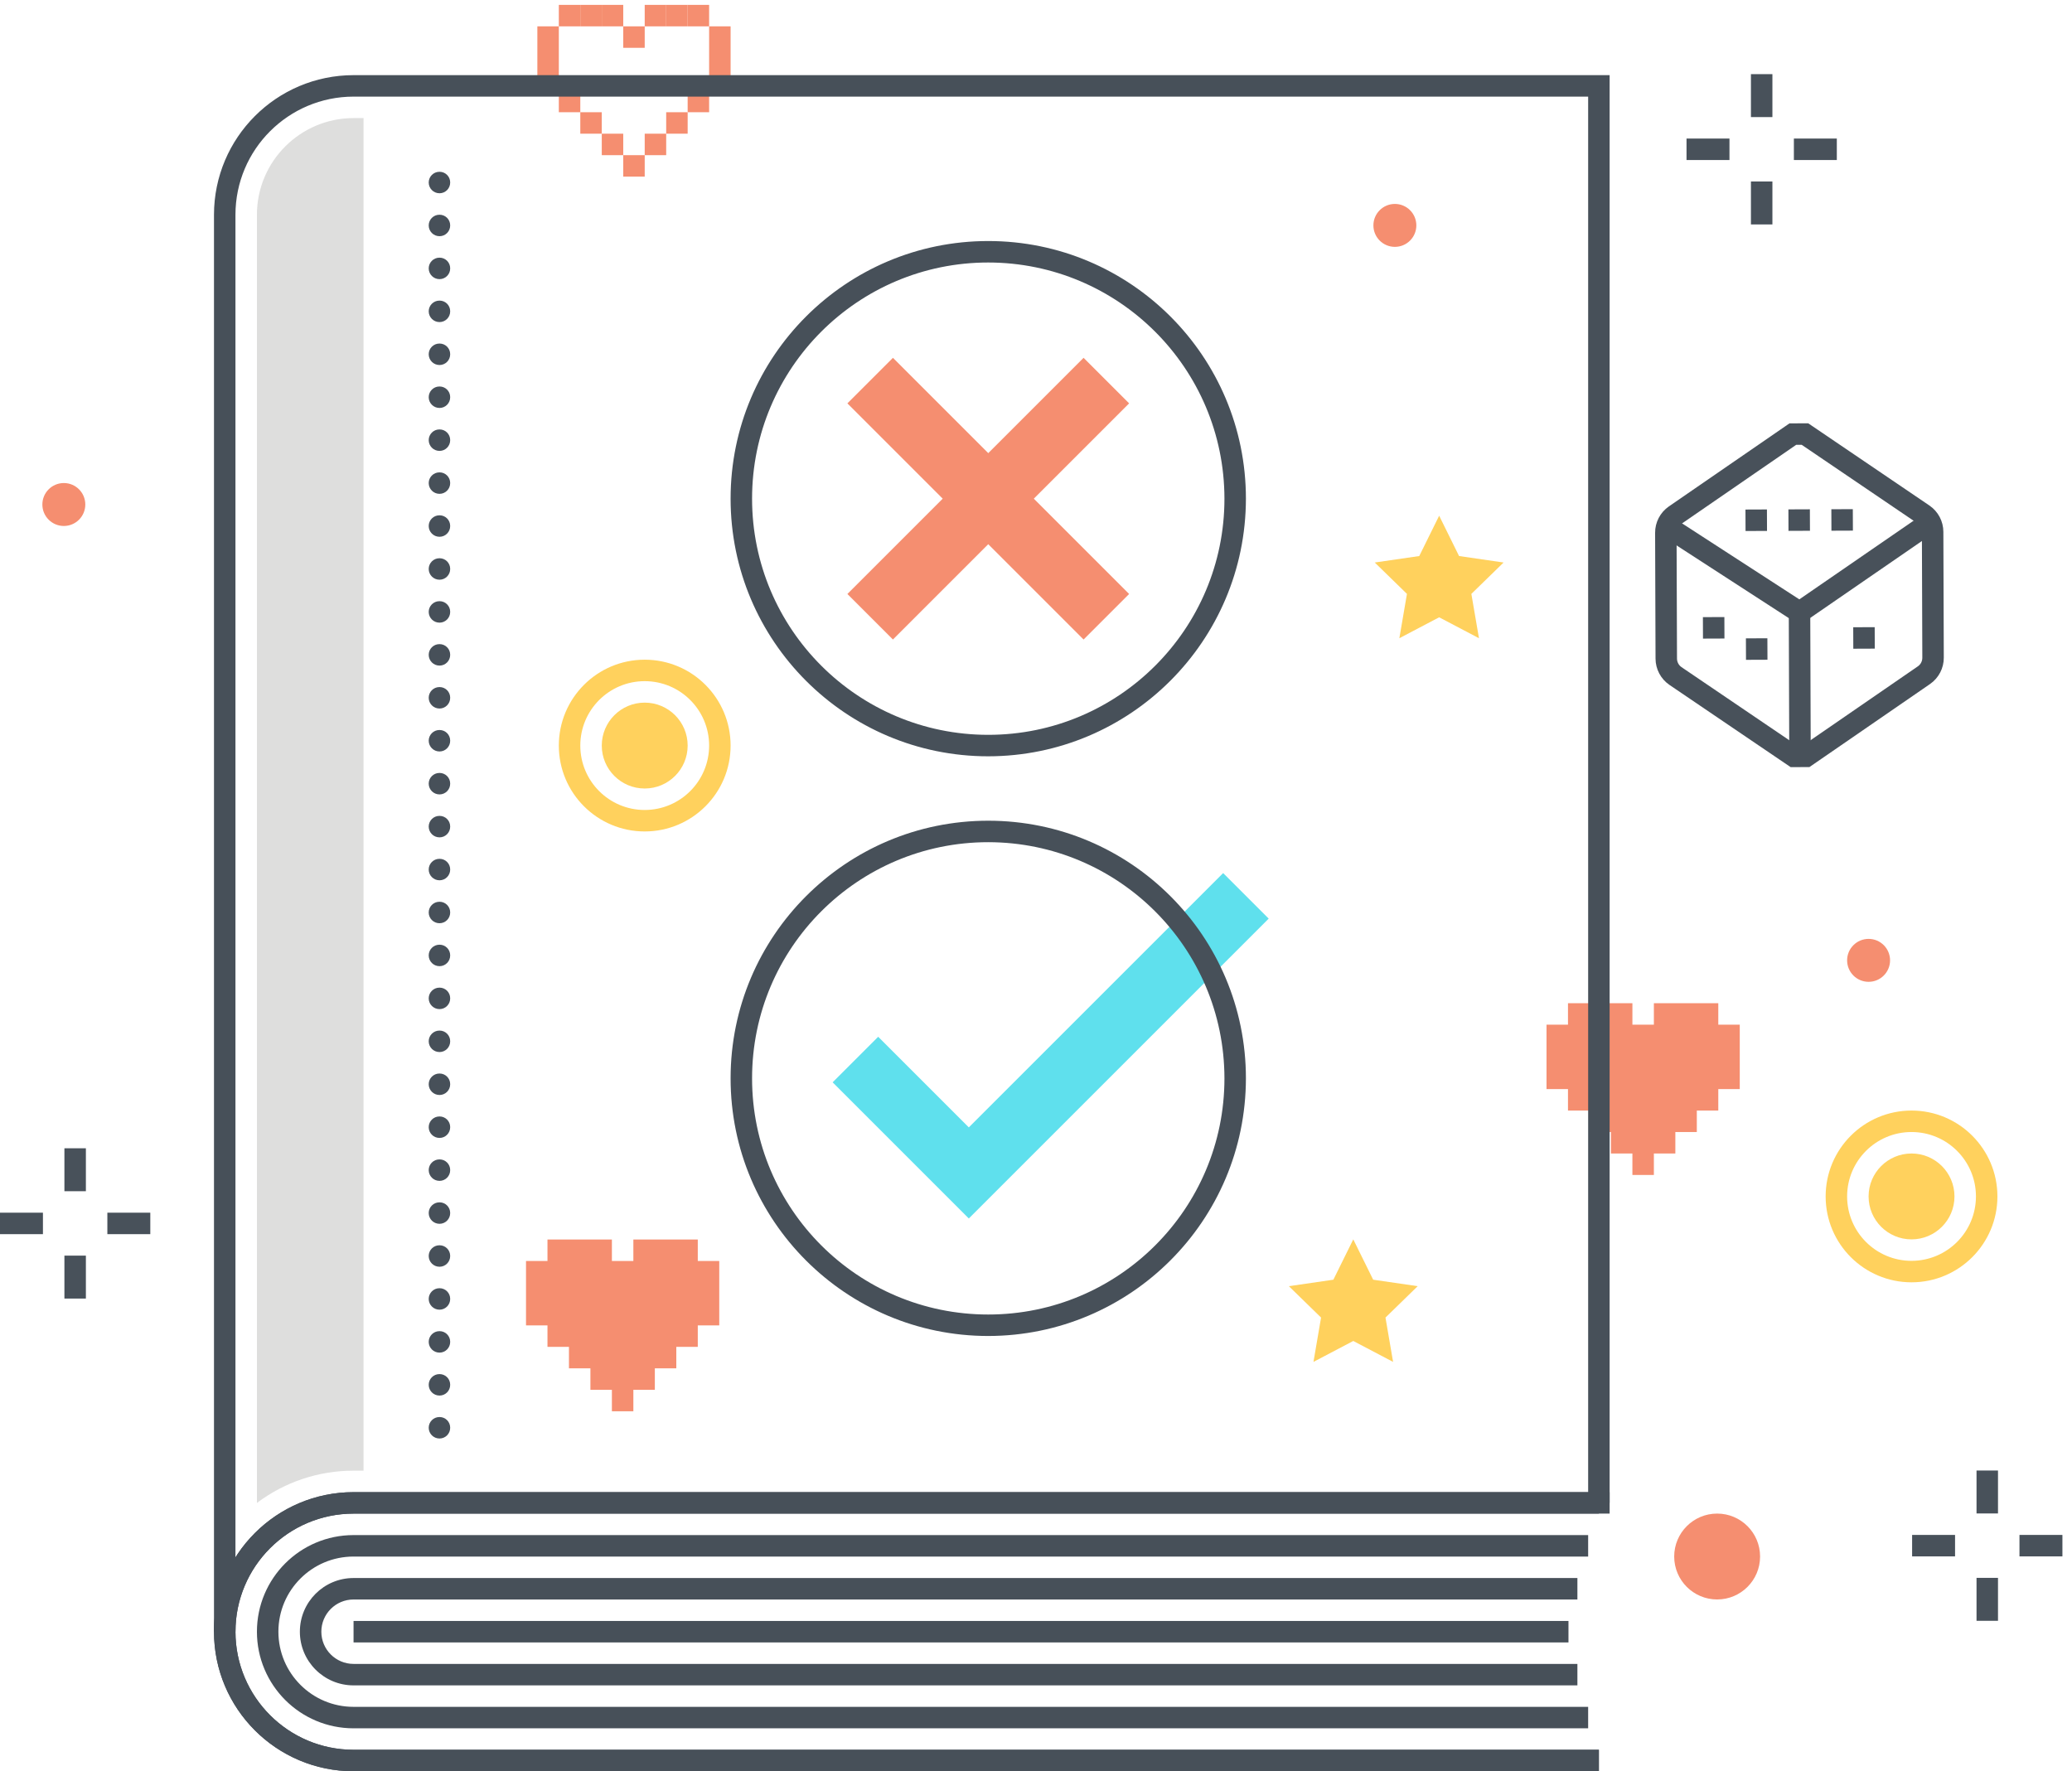<svg xmlns="http://www.w3.org/2000/svg" width="193" height="165" viewBox="0 0 193 165">
  <g fill="none" fill-rule="evenodd">
    <polygon fill="#F58E70" points="50.053 8.454 52.053 8.454 52.053 2.454 50.053 2.454"/>
    <polygon fill="#F58E70" points="56.053 2.454 58.053 2.454 58.053 .454 56.053 .454"/>
    <polygon fill="#F58E70" points="54.053 2.454 56.053 2.454 56.053 .454 54.053 .454"/>
    <polygon fill="#F58E70" points="52.053 2.454 54.053 2.454 54.053 .454 52.053 .454"/>
    <polygon fill="#F58E70" points="58.053 4.454 60.053 4.454 60.053 2.454 58.053 2.454"/>
    <polygon fill="#F58E70" points="64.053 2.454 66.053 2.454 66.053 .454 64.053 .454"/>
    <polygon fill="#F58E70" points="62.053 2.454 64.053 2.454 64.053 .454 62.053 .454"/>
    <polygon fill="#F58E70" points="60.053 2.454 62.053 2.454 62.053 .454 60.053 .454"/>
    <polygon fill="#F58E70" points="66.053 8.454 68.053 8.454 68.053 2.454 66.053 2.454"/>
    <polygon fill="#F58E70" points="52.053 10.454 54.053 10.454 54.053 8.454 52.053 8.454"/>
    <polygon fill="#F58E70" points="54.053 12.454 56.053 12.454 56.053 10.454 54.053 10.454"/>
    <polygon fill="#F58E70" points="56.053 14.454 58.053 14.454 58.053 12.454 56.053 12.454"/>
    <polygon fill="#F58E70" points="58.053 16.454 60.053 16.454 60.053 14.454 58.053 14.454"/>
    <polygon fill="#F58E70" points="60.053 14.454 62.053 14.454 62.053 12.454 60.053 12.454"/>
    <polygon fill="#F58E70" points="62.053 12.454 64.053 12.454 64.053 10.454 62.053 10.454"/>
    <polygon fill="#F58E70" points="64.053 10.454 66.053 10.454 66.053 8.454 64.053 8.454"/>
    <polyline fill="#F58E70" points="160.053 95.453 160.053 93.453 154.053 93.453 154.053 95.453 152.053 95.453 152.053 93.453 146.053 93.453 146.053 95.453 144.053 95.453 144.053 101.453 146.053 101.453 146.053 103.453 148.053 103.453 148.053 105.453 150.053 105.453 150.053 107.453 152.053 107.453 152.053 109.453 154.053 109.453 154.053 107.453 156.053 107.453 156.053 105.453 158.053 105.453 158.053 103.453 160.053 103.453 160.053 101.453 162.053 101.453 162.053 95.453 160.053 95.453"/>
    <path fill="#F58E70" d="M5.946 44.997C7.051 44.997 7.946 45.892 7.946 46.997 7.946 48.101 7.051 48.997 5.946 48.997 4.842 48.997 3.946 48.101 3.946 46.997 3.946 45.892 4.842 44.997 5.946 44.997M129.928 18.997C131.033 18.997 131.928 19.892 131.928 20.997 131.928 22.101 131.033 22.997 129.928 22.997 128.824 22.997 127.928 22.101 127.928 20.997 127.928 19.892 128.824 18.997 129.928 18.997M159.946 140.997C162.156 140.997 163.946 142.788 163.946 144.997 163.946 147.206 162.156 148.997 159.946 148.997 157.737 148.997 155.946 147.206 155.946 144.997 155.946 142.788 157.737 140.997 159.946 140.997M174.053 87.461C175.158 87.461 176.053 88.356 176.053 89.461 176.053 90.565 175.158 91.461 174.053 91.461 172.949 91.461 172.053 90.565 172.053 89.461 172.053 88.356 172.949 87.461 174.053 87.461"/>
    <polyline fill="#F58E70" points="64.996 117.466 64.996 115.466 58.996 115.466 58.996 117.466 56.996 117.466 56.996 115.466 50.996 115.466 50.996 117.466 48.996 117.466 48.996 123.466 50.996 123.466 50.996 125.466 52.996 125.466 52.996 127.466 54.996 127.466 54.996 129.466 56.996 129.466 56.996 131.466 58.996 131.466 58.996 129.466 60.996 129.466 60.996 127.466 62.996 127.466 62.996 125.466 64.996 125.466 64.996 123.466 66.996 123.466 66.996 117.466 64.996 117.466"/>
    <path fill="#DEDEDD" d="M33.864,137 L33.864,11 L32.931,11 C27.963,11.005 23.937,15.032 23.931,20 L23.931,140.007 C26.524,138.052 29.684,136.996 32.931,137 L33.864,137"/>
    <path fill="#475059" d="M148.931,165 L32.932,165 C25.755,164.992 19.94,159.176 19.932,152 L19.932,20 C19.94,12.823 25.755,7.008 32.932,7 L149.931,7 L149.931,140 L147.931,140 L147.931,9 L32.932,9 C26.859,9.007 21.938,13.927 21.932,20 L21.932,152 C21.938,158.072 26.859,162.993 32.932,163 L148.931,163 L148.931,165"/>
    <path fill="#475059" d="M21.932,152 L19.932,152 C19.94,144.823 25.755,139.008 32.932,139 L148.931,139 L148.931,141 L32.932,141 C26.859,141.007 21.938,145.927 21.932,152"/>
    <path fill="#475059" d="M148.931,165 L32.932,165 C25.752,165 19.932,159.179 19.932,152 C19.932,144.82 25.752,139 32.932,139 L149.931,139 L149.931,141 L32.932,141 C26.857,141 21.932,145.925 21.932,152 C21.932,158.075 26.857,163 32.932,163 L148.931,163 L148.931,165"/>
    <path fill="#475059" d="M147.931,161 L32.932,161 C27.961,161 23.932,156.97 23.932,152 C23.932,147.029 27.961,143 32.932,143 L147.931,143 L147.931,145 L32.932,145 C29.066,145 25.932,148.134 25.932,152 C25.932,155.866 29.066,159 32.932,159 L147.931,159 L147.931,161"/>
    <path fill="#475059" d="M146.93,157 L32.932,157 C30.17,157 27.932,154.761 27.932,152 C27.932,149.238 30.17,147 32.932,147 L146.93,147 L146.93,149 L32.932,149 C31.275,149 29.932,150.343 29.932,152 C29.932,153.657 31.275,155 32.932,155 L146.93,155 L146.93,157"/>
    <polygon fill="#475059" points="32.932 153 146.098 153 146.098 151 32.932 151"/>
    <path fill="#475059" d="M39.933,17.003 C39.932,16.452 40.379,16.004 40.93,16.003 C40.934,16.003 40.939,16.003 40.943,16.003 C41.489,16.002 41.932,16.443 41.933,16.989 C41.933,16.994 41.933,16.998 41.933,17.003 C41.936,17.552 41.494,18 40.945,18.003 C40.944,18.003 40.944,18.003 40.943,18.003 C40.388,18.006 39.936,17.558 39.933,17.004 C39.933,17.003 39.933,17.003 39.933,17.003 Z M39.933,21.003 C39.932,20.452 40.379,20.004 40.93,20.003 C40.934,20.003 40.939,20.003 40.943,20.003 C41.489,20.002 41.932,20.443 41.933,20.989 C41.933,20.994 41.933,20.998 41.933,21.003 C41.936,21.552 41.494,22 40.945,22.003 C40.944,22.003 40.944,22.003 40.943,22.003 C40.388,22.006 39.936,21.558 39.933,21.004 C39.933,21.003 39.933,21.003 39.933,21.003 Z M39.933,25.003 C39.932,24.452 40.379,24.004 40.93,24.003 C40.934,24.003 40.939,24.003 40.943,24.003 C41.489,24.002 41.932,24.443 41.933,24.989 C41.933,24.994 41.933,24.998 41.933,25.003 C41.936,25.552 41.494,26 40.945,26.003 C40.944,26.003 40.944,26.003 40.943,26.003 C40.388,26.006 39.936,25.558 39.933,25.004 C39.933,25.003 39.933,25.003 39.933,25.003 Z M39.933,29.003 C39.932,28.452 40.379,28.004 40.93,28.003 C40.934,28.003 40.939,28.003 40.943,28.003 C41.489,28.002 41.932,28.443 41.933,28.989 C41.933,28.994 41.933,28.998 41.933,29.003 C41.936,29.552 41.494,30 40.945,30.003 C40.944,30.003 40.944,30.003 40.943,30.003 C40.388,30.006 39.936,29.558 39.933,29.004 C39.933,29.003 39.933,29.003 39.933,29.003 Z M39.933,33.003 C39.932,32.452 40.379,32.004 40.93,32.003 C40.934,32.003 40.939,32.003 40.943,32.003 C41.489,32.002 41.932,32.443 41.933,32.989 C41.933,32.994 41.933,32.998 41.933,33.003 C41.936,33.552 41.494,34 40.945,34.003 C40.944,34.003 40.944,34.003 40.943,34.003 C40.388,34.006 39.936,33.558 39.933,33.004 C39.933,33.003 39.933,33.003 39.933,33.003 Z M39.933,37.003 C39.932,36.452 40.379,36.004 40.93,36.003 C40.934,36.003 40.939,36.003 40.943,36.003 C41.489,36.002 41.932,36.443 41.933,36.989 C41.933,36.994 41.933,36.998 41.933,37.003 C41.936,37.552 41.494,38 40.945,38.003 C40.944,38.003 40.944,38.003 40.943,38.003 C40.388,38.006 39.936,37.558 39.933,37.004 C39.933,37.003 39.933,37.003 39.933,37.003 Z M39.933,41.003 C39.932,40.452 40.379,40.004 40.93,40.003 C40.934,40.003 40.939,40.003 40.943,40.003 C41.489,40.002 41.932,40.443 41.933,40.989 C41.933,40.994 41.933,40.998 41.933,41.003 C41.936,41.552 41.494,42 40.945,42.003 C40.944,42.003 40.944,42.003 40.943,42.003 C40.388,42.006 39.936,41.558 39.933,41.004 C39.933,41.003 39.933,41.003 39.933,41.003 Z M39.933,45.003 C39.932,44.452 40.379,44.004 40.93,44.003 C40.934,44.003 40.939,44.003 40.943,44.003 C41.489,44.002 41.932,44.443 41.933,44.989 C41.933,44.994 41.933,44.998 41.933,45.003 C41.936,45.552 41.494,46 40.945,46.003 C40.944,46.003 40.944,46.003 40.943,46.003 C40.388,46.006 39.936,45.558 39.933,45.004 C39.933,45.003 39.933,45.003 39.933,45.003 Z M39.933,49.003 C39.932,48.452 40.379,48.004 40.93,48.003 C40.934,48.003 40.939,48.003 40.943,48.003 C41.489,48.002 41.932,48.443 41.933,48.989 C41.933,48.994 41.933,48.998 41.933,49.003 C41.936,49.552 41.494,50 40.945,50.003 C40.944,50.003 40.944,50.003 40.943,50.003 C40.388,50.006 39.936,49.558 39.933,49.004 C39.933,49.003 39.933,49.003 39.933,49.003 Z M39.933,53.003 C39.932,52.452 40.379,52.004 40.93,52.003 C40.934,52.003 40.939,52.003 40.943,52.003 C41.489,52.002 41.932,52.443 41.933,52.989 C41.933,52.994 41.933,52.998 41.933,53.003 C41.936,53.552 41.494,54 40.945,54.003 C40.944,54.003 40.944,54.003 40.943,54.003 C40.388,54.006 39.936,53.558 39.933,53.004 C39.933,53.003 39.933,53.003 39.933,53.003 Z M39.933,57.003 C39.932,56.452 40.379,56.004 40.93,56.003 C40.934,56.003 40.939,56.003 40.943,56.003 C41.489,56.002 41.932,56.443 41.933,56.989 C41.933,56.994 41.933,56.998 41.933,57.003 C41.936,57.552 41.494,58 40.945,58.003 C40.944,58.003 40.944,58.003 40.943,58.003 C40.388,58.006 39.936,57.558 39.933,57.004 C39.933,57.003 39.933,57.003 39.933,57.003 Z M39.933,61.003 C39.932,60.452 40.379,60.004 40.93,60.003 C40.934,60.003 40.939,60.003 40.943,60.003 C41.489,60.002 41.932,60.443 41.933,60.989 C41.933,60.994 41.933,60.998 41.933,61.003 C41.936,61.552 41.494,62 40.945,62.003 C40.944,62.003 40.944,62.003 40.943,62.003 C40.388,62.006 39.936,61.558 39.933,61.004 C39.933,61.003 39.933,61.003 39.933,61.003 Z M39.933,65.003 C39.932,64.452 40.379,64.004 40.93,64.003 C40.934,64.003 40.939,64.003 40.943,64.003 C41.489,64.002 41.932,64.443 41.933,64.989 C41.933,64.994 41.933,64.998 41.933,65.003 C41.936,65.552 41.494,66 40.945,66.003 C40.944,66.003 40.944,66.003 40.943,66.003 C40.388,66.006 39.936,65.558 39.933,65.004 C39.933,65.003 39.933,65.003 39.933,65.003 Z M39.933,69.003 C39.932,68.452 40.379,68.004 40.93,68.003 C40.934,68.003 40.939,68.003 40.943,68.003 C41.489,68.002 41.932,68.443 41.933,68.989 C41.933,68.994 41.933,68.998 41.933,69.003 C41.936,69.552 41.494,70 40.945,70.003 C40.944,70.003 40.944,70.003 40.943,70.003 C40.388,70.006 39.936,69.558 39.933,69.004 C39.933,69.003 39.933,69.003 39.933,69.003 Z M39.933,73.003 C39.932,72.452 40.379,72.004 40.93,72.003 C40.934,72.003 40.939,72.003 40.943,72.003 C41.489,72.002 41.932,72.443 41.933,72.989 C41.933,72.994 41.933,72.998 41.933,73.003 C41.936,73.552 41.494,74 40.945,74.003 C40.944,74.003 40.944,74.003 40.943,74.003 C40.388,74.006 39.936,73.558 39.933,73.004 C39.933,73.003 39.933,73.003 39.933,73.003 Z M39.933,77.003 C39.932,76.452 40.379,76.004 40.93,76.003 C40.934,76.003 40.939,76.003 40.943,76.003 C41.489,76.002 41.932,76.443 41.933,76.989 C41.933,76.994 41.933,76.998 41.933,77.003 C41.936,77.552 41.494,78 40.945,78.003 C40.944,78.003 40.944,78.003 40.943,78.003 C40.388,78.006 39.936,77.558 39.933,77.004 C39.933,77.003 39.933,77.003 39.933,77.003 Z M39.933,81.003 C39.932,80.452 40.379,80.004 40.93,80.003 C40.934,80.003 40.939,80.003 40.943,80.003 C41.489,80.002 41.932,80.443 41.933,80.989 C41.933,80.994 41.933,80.998 41.933,81.003 C41.936,81.552 41.494,82 40.945,82.003 C40.944,82.003 40.944,82.003 40.943,82.003 C40.388,82.006 39.936,81.558 39.933,81.004 C39.933,81.003 39.933,81.003 39.933,81.003 Z M39.933,85.003 C39.932,84.452 40.379,84.004 40.93,84.003 C40.934,84.003 40.939,84.003 40.943,84.003 C41.489,84.002 41.932,84.443 41.933,84.989 C41.933,84.994 41.933,84.998 41.933,85.003 C41.936,85.552 41.494,86 40.945,86.003 C40.944,86.003 40.944,86.003 40.943,86.003 C40.388,86.006 39.936,85.558 39.933,85.004 C39.933,85.003 39.933,85.003 39.933,85.003 Z M39.933,89.003 C39.932,88.452 40.379,88.004 40.93,88.003 C40.934,88.003 40.939,88.003 40.943,88.003 C41.489,88.002 41.932,88.443 41.933,88.989 C41.933,88.994 41.933,88.998 41.933,89.003 C41.936,89.552 41.494,90 40.945,90.003 C40.944,90.003 40.944,90.003 40.943,90.003 C40.388,90.006 39.936,89.558 39.933,89.004 C39.933,89.003 39.933,89.003 39.933,89.003 Z M39.933,93.003 C39.932,92.452 40.379,92.004 40.93,92.003 C40.934,92.003 40.939,92.003 40.943,92.003 C41.489,92.002 41.932,92.443 41.933,92.989 C41.933,92.994 41.933,92.998 41.933,93.003 C41.936,93.552 41.494,94 40.945,94.003 C40.944,94.003 40.944,94.003 40.943,94.003 C40.388,94.006 39.936,93.558 39.933,93.004 C39.933,93.003 39.933,93.003 39.933,93.003 Z M39.933,97.003 C39.932,96.452 40.379,96.004 40.93,96.003 C40.934,96.003 40.939,96.003 40.943,96.003 C41.489,96.002 41.932,96.443 41.933,96.989 C41.933,96.994 41.933,96.998 41.933,97.003 C41.936,97.552 41.494,98 40.945,98.003 C40.944,98.003 40.944,98.003 40.943,98.003 C40.388,98.006 39.936,97.558 39.933,97.004 C39.933,97.003 39.933,97.003 39.933,97.003 Z M39.933,101.003 C39.932,100.452 40.379,100.004 40.93,100.003 C40.934,100.003 40.939,100.003 40.943,100.003 C41.489,100.002 41.932,100.443 41.933,100.989 C41.933,100.994 41.933,100.998 41.933,101.003 C41.936,101.552 41.494,102 40.945,102.003 C40.944,102.003 40.944,102.003 40.943,102.003 C40.388,102.006 39.936,101.558 39.933,101.004 C39.933,101.003 39.933,101.003 39.933,101.003 Z M39.933,105.003 C39.932,104.452 40.379,104.004 40.93,104.003 C40.934,104.003 40.939,104.003 40.943,104.003 C41.489,104.002 41.932,104.443 41.933,104.989 C41.933,104.994 41.933,104.998 41.933,105.003 C41.936,105.552 41.494,106 40.945,106.003 C40.944,106.003 40.944,106.003 40.943,106.003 C40.388,106.006 39.936,105.558 39.933,105.004 C39.933,105.003 39.933,105.003 39.933,105.003 Z M39.933,109.003 C39.932,108.452 40.379,108.004 40.93,108.003 C40.934,108.003 40.939,108.003 40.943,108.003 C41.489,108.002 41.932,108.443 41.933,108.989 C41.933,108.994 41.933,108.998 41.933,109.003 C41.936,109.552 41.494,110 40.945,110.003 C40.944,110.003 40.944,110.003 40.943,110.003 C40.388,110.006 39.936,109.558 39.933,109.004 C39.933,109.003 39.933,109.003 39.933,109.003 Z M39.933,113.003 C39.932,112.452 40.379,112.004 40.93,112.003 C40.934,112.003 40.939,112.003 40.943,112.003 C41.489,112.002 41.932,112.443 41.933,112.989 C41.933,112.994 41.933,112.998 41.933,113.003 C41.936,113.552 41.494,114 40.945,114.003 C40.944,114.003 40.944,114.003 40.943,114.003 C40.388,114.006 39.936,113.558 39.933,113.004 C39.933,113.003 39.933,113.003 39.933,113.003 Z M39.933,117.003 C39.932,116.452 40.379,116.004 40.93,116.003 C40.934,116.003 40.939,116.003 40.943,116.003 C41.489,116.002 41.932,116.443 41.933,116.989 C41.933,116.994 41.933,116.998 41.933,117.003 C41.936,117.552 41.494,118 40.945,118.003 C40.944,118.003 40.944,118.003 40.943,118.003 C40.388,118.006 39.936,117.558 39.933,117.004 C39.933,117.003 39.933,117.003 39.933,117.003 Z M39.933,121.003 C39.932,120.452 40.379,120.004 40.93,120.003 C40.934,120.003 40.939,120.003 40.943,120.003 C41.489,120.002 41.932,120.443 41.933,120.989 C41.933,120.994 41.933,120.998 41.933,121.003 C41.936,121.552 41.494,122 40.945,122.003 C40.944,122.003 40.944,122.003 40.943,122.003 C40.388,122.006 39.936,121.558 39.933,121.004 C39.933,121.003 39.933,121.003 39.933,121.003 Z M39.933,125.003 C39.932,124.452 40.379,124.004 40.93,124.003 C40.934,124.003 40.939,124.003 40.943,124.003 C41.489,124.002 41.932,124.443 41.933,124.989 C41.933,124.994 41.933,124.998 41.933,125.003 C41.936,125.552 41.494,126 40.945,126.003 C40.944,126.003 40.944,126.003 40.943,126.003 C40.388,126.006 39.936,125.558 39.933,125.004 C39.933,125.003 39.933,125.003 39.933,125.003 Z M39.933,129.003 C39.932,128.452 40.379,128.004 40.93,128.003 C40.934,128.003 40.939,128.003 40.943,128.003 C41.489,128.002 41.932,128.443 41.933,128.989 C41.933,128.994 41.933,128.998 41.933,129.003 C41.936,129.552 41.494,130 40.945,130.003 C40.944,130.003 40.944,130.003 40.943,130.003 C40.388,130.006 39.936,129.558 39.933,129.004 C39.933,129.003 39.933,129.003 39.933,129.003 Z M39.933,133.003 C39.932,132.452 40.379,132.004 40.93,132.003 C40.934,132.003 40.939,132.003 40.943,132.003 C41.489,132.002 41.932,132.443 41.933,132.989 C41.933,132.994 41.933,132.998 41.933,133.003 C41.936,133.552 41.494,134 40.945,134.003 C40.944,134.003 40.944,134.003 40.943,134.003 C40.388,134.006 39.936,133.558 39.933,133.004 C39.933,133.003 39.933,133.003 39.933,133.003 Z"/>
    <polygon fill="#48515A" points="163.094 10.907 165.094 10.907 165.094 6.907 163.094 6.907"/>
    <polygon fill="#48515A" points="163.094 20.907 165.094 20.907 165.094 16.907 163.094 16.907"/>
    <polygon fill="#48515A" points="167.094 14.907 171.094 14.907 171.094 12.907 167.094 12.907"/>
    <polygon fill="#48515A" points="157.094 14.907 161.094 14.907 161.094 12.907 157.094 12.907"/>
    <polygon fill="#48515A" points="184.107 140.985 186.107 140.985 186.107 136.985 184.107 136.985"/>
    <polygon fill="#48515A" points="184.107 150.985 186.107 150.985 186.107 146.985 184.107 146.985"/>
    <polygon fill="#48515A" points="188.107 144.985 192.107 144.985 192.107 142.985 188.107 142.985"/>
    <polygon fill="#48515A" points="178.107 144.985 182.107 144.985 182.107 142.985 178.107 142.985"/>
    <polygon fill="#48515A" points="6 110.967 8 110.967 8 106.967 6 106.967"/>
    <polygon fill="#48515A" points="6 120.967 8 120.967 8 116.967 6 116.967"/>
    <polygon fill="#48515A" points="10 114.967 14 114.967 14 112.967 10 112.967"/>
    <polygon fill="#48515A" points="0 114.967 4 114.967 4 112.967 0 112.967"/>
    <polyline fill="#F58E70" points="78.932 55.332 100.932 33.332 105.174 37.574 83.174 59.574 78.932 55.332"/>
    <polyline fill="#F58E70" points="78.932 37.574 83.174 33.332 105.174 55.332 100.932 59.574 78.932 37.574"/>
    <path fill="#475059" d="M92.053,24.453 C79.903,24.453 70.053,34.303 70.053,46.453 C70.053,58.604 79.903,68.453 92.053,68.453 C104.203,68.453 114.053,58.604 114.053,46.453 C114.04,34.309 104.198,24.467 92.053,24.453 Z M92.053,70.453 C78.798,70.453 68.053,59.708 68.053,46.453 C68.053,33.198 78.798,22.453 92.053,22.453 C105.308,22.453 116.053,33.198 116.053,46.453 C116.038,59.702 105.302,70.438 92.053,70.453 Z"/>
    <polyline fill="#5FE0ED" points="90.242 113.506 77.559 100.822 81.801 96.58 90.242 105.021 113.932 81.332 118.174 85.574 90.242 113.506"/>
    <path fill="#475059" d="M92.053,78.453 C79.903,78.453 70.053,88.303 70.053,100.453 C70.053,112.604 79.903,122.453 92.053,122.453 C104.203,122.453 114.053,112.604 114.053,100.453 C114.04,88.309 104.198,78.467 92.053,78.453 Z M92.053,124.453 C78.798,124.453 68.053,113.708 68.053,100.453 C68.053,87.198 78.798,76.453 92.053,76.453 C105.308,76.453 116.053,87.198 116.053,100.453 C116.038,113.702 105.302,124.438 92.053,124.453 Z"/>
    <path fill="#48515A" d="M167.309,41.437 L156.582,48.824 C156.319,49.008 156.164,49.31 156.167,49.631 L156.207,61.342 C156.206,61.663 156.363,61.964 156.626,62.146 L167.406,69.46 L167.916,69.458 L178.644,62.071 C178.907,61.887 179.062,61.585 179.058,61.264 L179.018,49.552 C179.02,49.231 178.862,48.93 178.598,48.748 L167.82,41.435 L167.309,41.437 Z M166.794,71.462 L155.503,63.801 C154.694,63.248 154.209,62.331 154.208,61.35 L154.168,49.637 C154.162,48.656 154.64,47.736 155.447,47.177 L166.684,39.439 L168.431,39.433 L179.723,47.094 C180.532,47.648 181.017,48.564 181.018,49.545 L181.058,61.258 C181.064,62.239 180.585,63.159 179.779,63.718 L168.542,71.456 L166.794,71.462 Z"/>
    <polyline fill="#48515A" points="167.635 58.238 154.717 49.868 155.805 48.189 167.602 55.833 179.447 47.677 180.581 49.324 167.635 58.238"/>
    <polyline fill="#48515A" points="166.619 57.039 168.619 57.032 168.664 70.333 166.664 70.34 166.619 57.039"/>
    <polyline fill="#48515A" points="158.62 57.489 160.62 57.481 160.627 59.481 158.627 59.489 158.62 57.489"/>
    <polyline fill="#48515A" points="162.626 59.466 164.626 59.458 164.634 61.458 162.634 61.466 162.626 59.466"/>
    <polyline fill="#48515A" points="172.622 58.431 174.622 58.423 174.629 60.423 172.629 60.431 172.622 58.431"/>
    <polyline fill="#48515A" points="162.584 47.466 164.584 47.458 164.592 49.458 162.592 49.466 162.584 47.466"/>
    <polyline fill="#48515A" points="166.584 47.452 168.584 47.444 168.592 49.444 166.592 49.452 166.584 47.452"/>
    <polyline fill="#48515A" points="170.584 47.438 172.584 47.43 172.592 49.43 170.592 49.438 170.584 47.438"/>
    <path fill="#FFD15D" d="M178.053,107.453 C180.262,107.453 182.053,109.244 182.053,111.453 C182.053,113.663 180.262,115.453 178.053,115.453 C175.844,115.453 174.053,113.663 174.053,111.453 C174.053,109.244 175.844,107.453 178.053,107.453"/>
    <path fill="#FFD15D" d="M178.053 117.453C174.74 117.453 172.053 114.767 172.053 111.453 172.053 108.14 174.74 105.453 178.053 105.453 181.367 105.453 184.053 108.14 184.053 111.453 184.05 114.766 181.365 117.45 178.053 117.453zM178.053 103.453C173.635 103.453 170.053 107.035 170.053 111.453 170.053 115.872 173.635 119.453 178.053 119.453 182.471 119.453 186.053 115.872 186.053 111.453 186.053 107.035 182.472 103.453 178.053 103.453zM60.053 65.453C62.262 65.453 64.053 67.244 64.053 69.453 64.053 71.662 62.262 73.453 60.053 73.453 57.844 73.453 56.053 71.662 56.053 69.453 56.053 67.244 57.844 65.453 60.053 65.453"/>
    <path fill="#FFD15D" d="M60.053,75.453 C56.739,75.453 54.053,72.767 54.053,69.453 C54.053,66.14 56.739,63.453 60.053,63.453 C63.367,63.453 66.053,66.14 66.053,69.453 C66.05,72.766 63.365,75.45 60.053,75.453 Z M60.053,61.453 C55.635,61.453 52.053,65.035 52.053,69.453 C52.053,73.872 55.635,77.453 60.053,77.453 C64.471,77.453 68.053,73.872 68.053,69.453 C68.053,65.035 64.472,61.453 60.053,61.453 Z"/>
    <polygon fill="#FFD15D" points="128.053 52.4 131.053 55.324 130.345 59.453 134.053 57.504 137.761 59.453 137.053 55.324 140.053 52.4 135.907 51.797 134.053 48.041 132.199 51.797"/>
    <polygon fill="#FFD15D" points="120.053 119.813 123.053 122.737 122.345 126.866 126.053 124.917 129.761 126.866 129.053 122.737 132.053 119.813 127.907 119.21 126.053 115.453 124.199 119.21"/>
  </g>
</svg>

